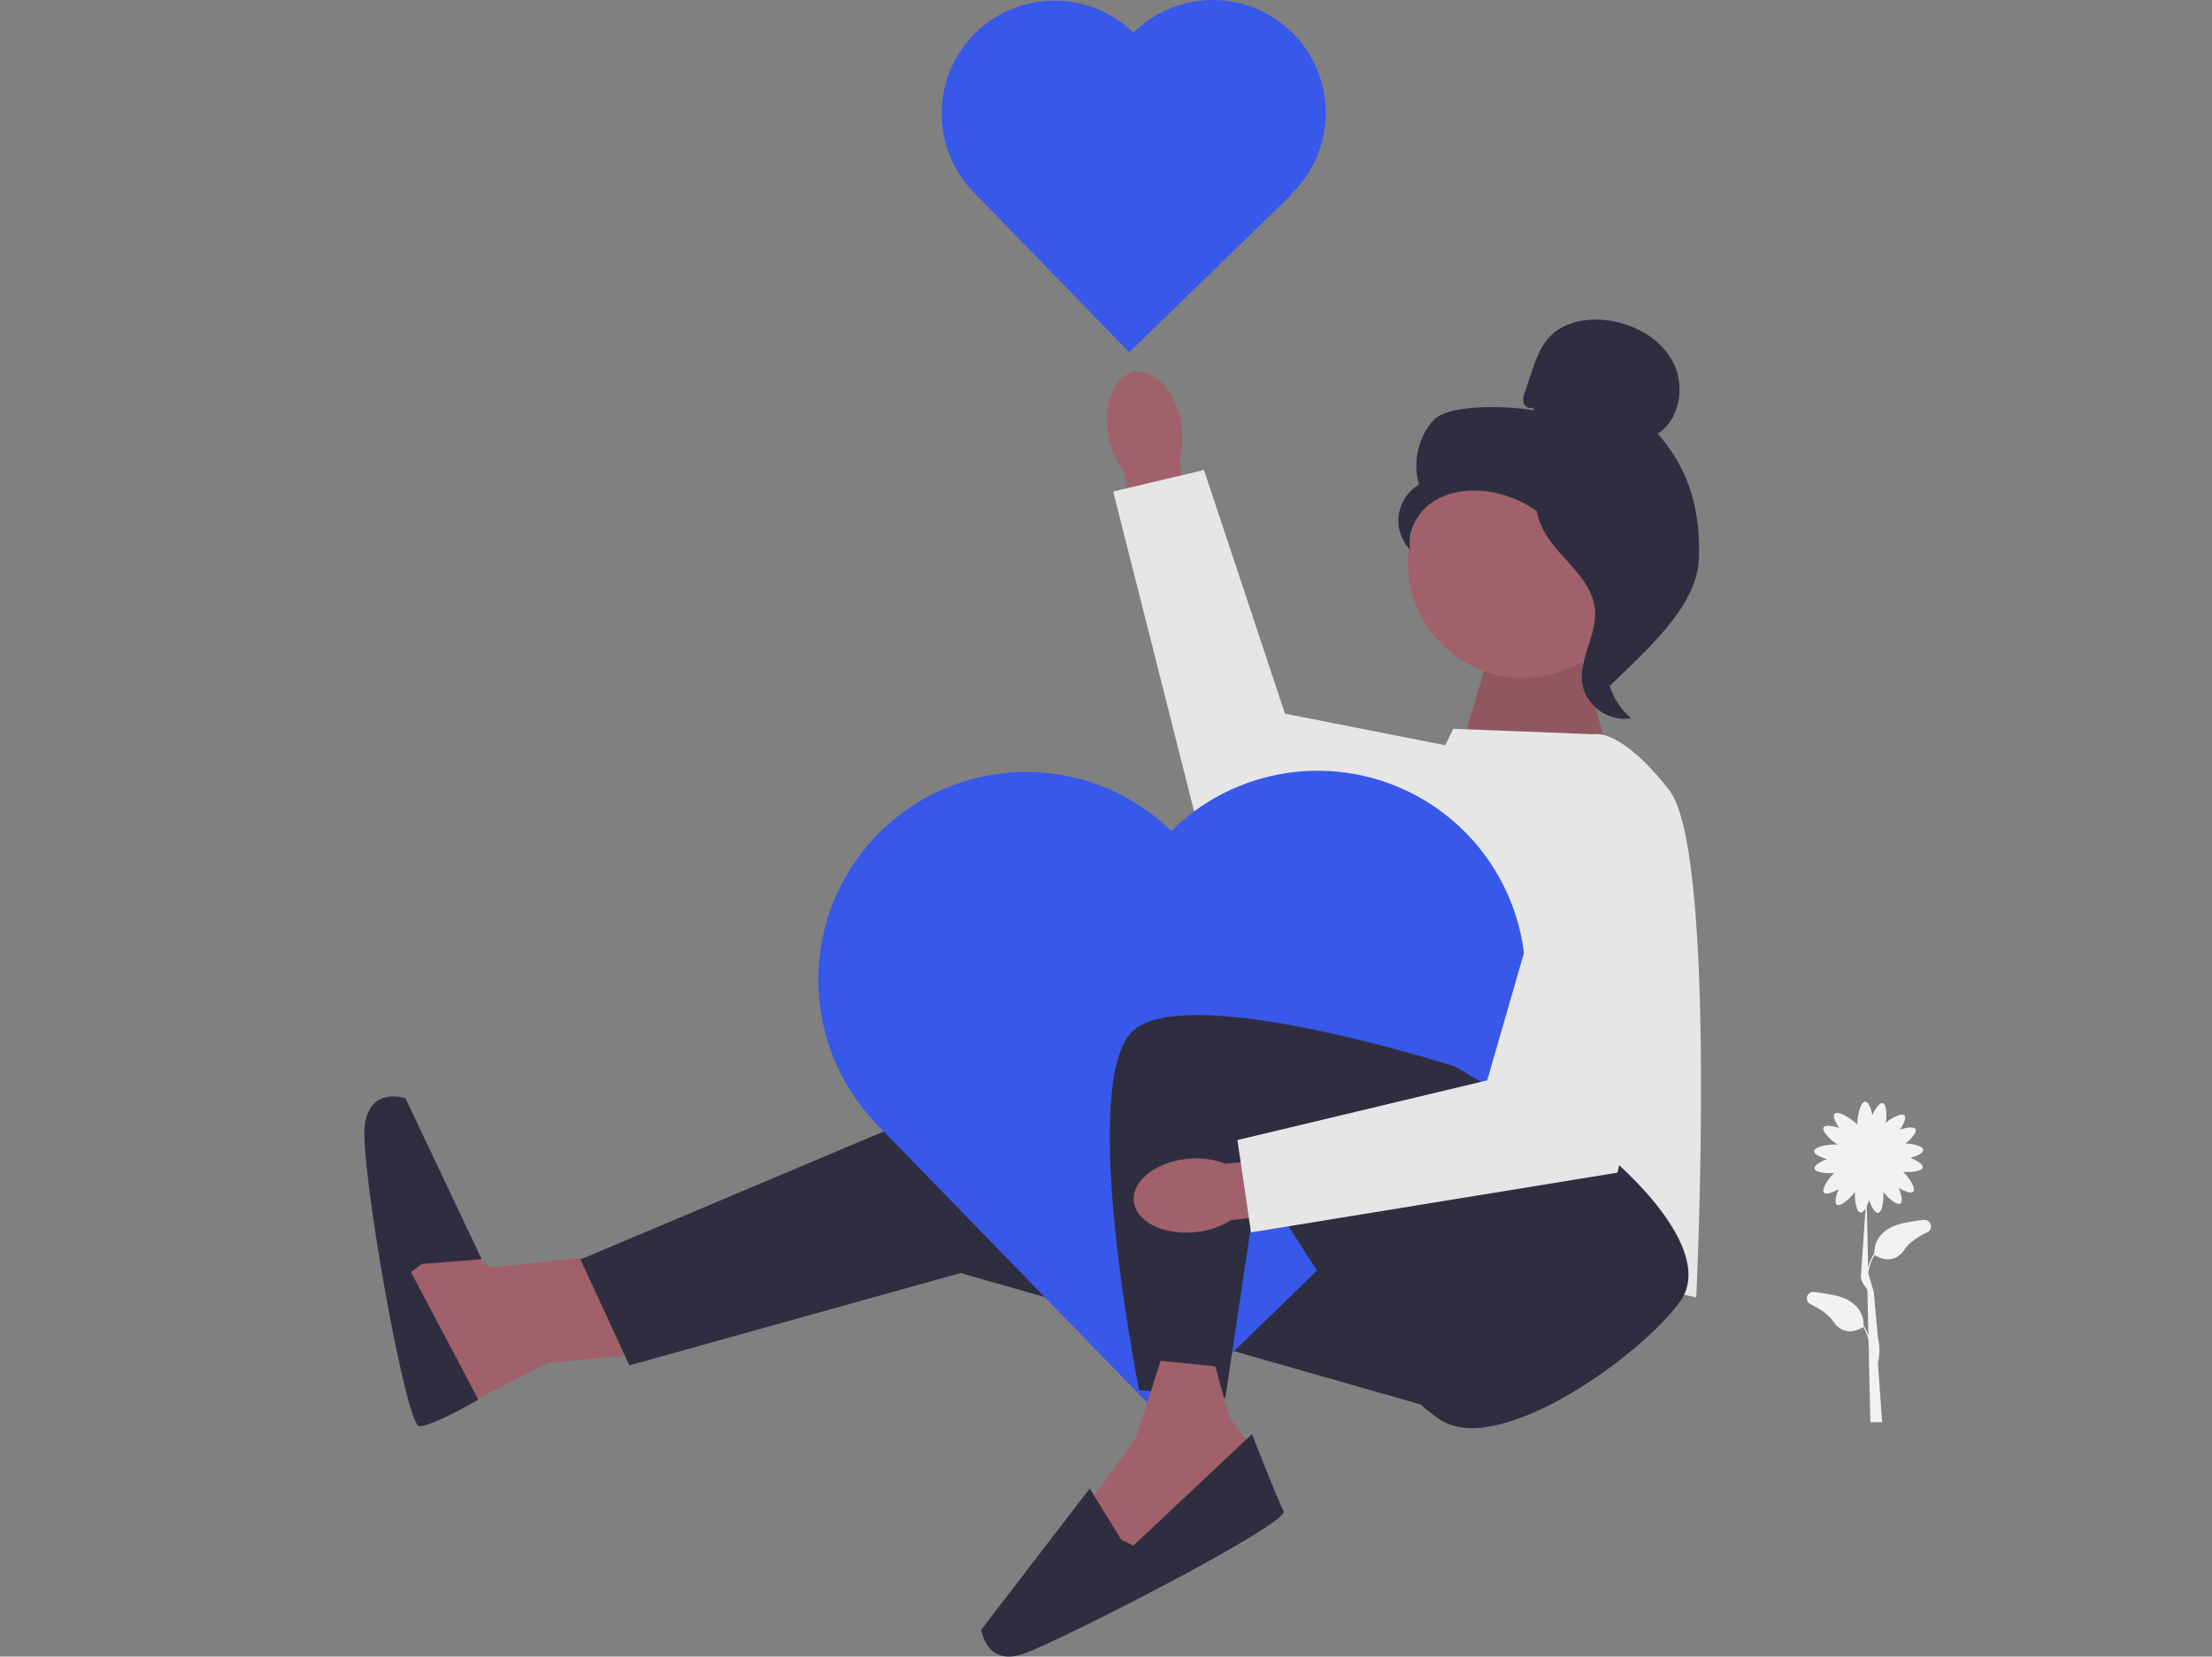 <svg xmlns="http://www.w3.org/2000/svg" viewBox="0 0 524.67 392.99">
    <rect x="0" y="0" width="524.67" height="392.99" fill="#808080" stroke="none"/>
    <path fill="#a0616a" d="m146.06 297.5-29.61 3.22-14.17-9.66-8.2 9.66 3.94 20.38 4.5 16.09 27.33-13.88 22.01-1.99-5.8-23.82z"/>
    <path fill="#2f2e41" d="m296.09 263.37-71.47-1.29-86.93 36.7 11.59 25.12 78.56-21.9 121.69 34.77-16.74-82.41-36.7 9.01zM100.05 299.84l14.21-1.11-18.07-38.17s-8.37-2.96-9.66 6.25c-1.29 9.2 9.7 71.53 12.92 71.53s14.02-6.3 14.02-6.3l-15.99-30.27 2.58-1.93h-.01Z"/>
    <path fill="#f2f2f2" d="M456.35 289.39c-1.43.15-2.99.38-4.65.72-7.04 1.43-7.18 6.2-7.12 7.3l-.05-.03a11.49 11.49 0 0 0-1.42 3.37l-.32-14.64c.21-.43.4-.93.56-1.43.53 1.62 1.39 3.15 2.13 3.05.97-.13 1.39-2.98 1.21-5 1.23 1.58 3.3 3.28 4.08 2.76.62-.42.25-2.14-.43-3.7 1.42.86 2.99 1.42 3.48.87.67-.74-.93-3.27-2.4-4.68 1.97.18 4.48-.13 4.64-1.03.14-.74-1.36-1.67-2.95-2.27 1.6-.42 3.1-1.16 3.05-1.9-.06-.86-2.28-1.44-4.2-1.52 1.45-1.13 2.78-2.7 2.37-3.41-.37-.65-2.11-.4-3.72.17.95-1.36 1.62-2.9 1.11-3.41-.63-.65-2.88.47-4.42 1.72.3-1.94.15-4.4-.72-4.61-.73-.2-1.76 1.24-2.47 2.79-.31-1.63-.95-3.17-1.68-3.17-1.04 0-1.88 3.14-1.88 5.18v.33c-.1-.12-.22-.25-.36-.38-1.47-1.42-4.3-3-5.03-2.26-.51.52.16 2.05 1.11 3.4-1.61-.56-3.35-.82-3.72-.16-.5.88 1.65 3.06 3.39 4.12l-.33-.03c-2.04-.14-5.23.49-5.3 1.53-.05.73 1.45 1.47 3.05 1.89-1.6.6-3.09 1.53-2.95 2.27.16.9 2.67 1.2 4.64 1.03-1.47 1.4-3.07 3.94-2.4 4.68.49.54 2.06-.02 3.48-.87-.68 1.56-1.05 3.28-.43 3.7.82.55 3.09-1.37 4.28-3.02-.12 2.02.36 4.8 1.32 4.9.4.06.83-.37 1.21-1.03l-1.09 15.74c-.25 1.83 1.37 3.03 1.52 3.78l.23 10.66c-.26-.76-.62-1.54-1.1-2.31l-.05.03c.06-1.1-.08-5.87-7.12-7.3a48.32 48.32 0 0 0-4.65-.72c-1.69-.18-2.35 2.13-.82 2.88 2.21 1.08 4.29 2.44 5.37 4.05 2.77 4.12 6.59 1.74 7.14 1.37a11.2 11.2 0 0 1 1.26 3l.12 5.66-.05.2.06.03.3 13.7 2.8-.02-1-14c.17-.76.69-3.33 0-6l-1-11s.06.29 0 0l-1.3-4.32c.19-1.34.63-2.84 1.52-4.33.54.37 4.37 2.75 7.14-1.37 1.08-1.61 3.16-2.97 5.37-4.05 1.52-.75.87-3.06-.82-2.88v-.03h.01Zm-12.76 32.4-.05-2.4c.11.92.1 1.73.05 2.4Z"/>
    <!-- <path fill="#3f3d56" d="M0 337.1c0 .67.53 1.2 1.19 1.2h522.29c.66 0 1.19-.53 1.19-1.2s-.53-1.18-1.19-1.18H1.19c-.66 0-1.19.53-1.19 1.19Z"/> -->
    <path fill="#a0616a" d="m346.55 177.51 7.09-23.82 20.6-.65 8.37 29.62-36.06-5.15z"/>
    <path d="m346.55 177.51 7.09-23.82 20.6-.65 8.37 29.62-36.06-5.15z" opacity=".1"/>
    <path fill="#e6e6e6" d="m378.18 174.19-33.48-1.3-10.38 21.36-16.02 94.55 84.03 18.99s5.15-105.6-6.44-120.41-17.71-13.2-17.71-13.2Z"/>
    <path fill="#a0616a" d="M280.12 100.15c-1.4-7.45-6.37-12.78-11.12-11.9s-7.46 7.66-6.06 15.12a19 19 0 0 0 3.57 8.22l6.31 31.5 12.45-2.52-5.52-31.46a19 19 0 0 0 .35-8.96h.02Z"/>
    <path fill="#e6e6e6" d="m373.17 182.77-68.38-13.47-19.22-57.8-21.53 5.1 21.6 85.38 77.4 10.18 10.13-29.39z"/>
    <path fill="#3858e9" d="m269.03 7.57-.2.2a26.77 26.77 0 0 0-38.3 37.39l.25.26 37.05 38.15 38.41-37.3-.11-.11.2-.18a26.76 26.76 0 1 0-37.3-38.4s0-.01 0-.01ZM278.19 196.77l-.36.37A49.3 49.3 0 0 0 207.3 266l.46.49L276 336.75l70.73-68.7-.2-.2.36-.33a49.3 49.3 0 0 0-68.7-70.74h.01-.01v-.01Z"/>
    <path fill="#2f2e41" d="M382.52 275.08s25.27 21.05 15.89 33.82c-9.37 12.77-41.25 35.63-55.65 28.54s-44.29-58.33-44.29-58.33l-7.82 52.49-20.46-1.81s-14.86-74.14-1.16-85.51c13.71-11.37 76.11 8.73 76.11 8.73l37.37 22.08.01-.01Z"/>
    <path fill="#a0616a" d="m275.3 322.82-5.86 18.21-12.21 17.11 9.36 14.01 29.75-19.59-.1-10.08-4.67-6.29-3.3-12.06-12.97-1.31z"/>
    <path fill="#2f2e41" d="m265.94 365.25-7.47-12.14-25.72 33.49s1.19 8.8 9.97 5.74 63.21-30.96 61.74-33.83-7.5-18.3-7.5-18.3l-28.12 26.44-2.89-1.41h-.01Z"/>
    <path fill="#a0616a" d="M281.73 274.9c-7.55.76-13.28 5.26-12.8 10.06s6.98 8.09 14.53 7.34a19.1 19.1 0 0 0 8.5-2.85l31.93-3.57-1.45-12.62-31.82 2.79a18.97 18.97 0 0 0-8.89-1.13v-.01Z"/>
    <path fill="#e6e6e6" d="m372.07 189.33-19.32 66.96-59.24 14.16 3.22 21.9 86.93-14.17 16.81-76.23-28.4-12.62z"/>
    <circle fill="#a0616a" cx="361.32" cy="133.46" r="27.36"/>
    <path fill="#2f2e41" d="M363.5 96.67c-.79.46-1.85-.24-2.11-1.12-.25-.88.04-1.82.34-2.68l1.48-4.37c1.05-3.1 2.16-6.31 4.43-8.67 3.42-3.56 8.86-4.47 13.76-3.81 6.29.84 12.49 4.25 15.42 9.88 2.92 5.63 1.68 13.49-3.6 17 7.53 8.63 10.15 18.25 9.74 29.69-.41 11.45-12.89 21.98-21.02 30.04-1.82-1.1-3.47-6.26-2.47-8.14 1-1.87-.43-4.05.8-5.77s2.27 1.02 1.02-.7c-.79-1.07 2.29-3.57 1.12-4.21-5.67-3.14-7.56-10.21-11.13-15.63a26.63 26.63 0 0 0-19.44-11.7c-4.29-.4-8.82.34-12.33 2.83-3.52 2.49-5.79 6.94-4.98 11.17a10.1 10.1 0 0 1-2.77-8.27 10.1 10.1 0 0 1 4.83-7.26c-1.58-5.22-.23-11.23 3.44-15.27s18.54-3.35 23.89-2.3l-.41-.7-.01-.01Z"/>
    <path fill="#2f2e41" d="M364.34 116.64c7.09.77 12.21 6.9 16.53 12.58 2.49 3.27 5.1 6.88 5.04 10.99-.06 4.15-2.84 7.72-4.17 11.66a17.55 17.55 0 0 0 5.11 18.5c-5.1.97-10.62-2.86-11.5-7.98-1.03-5.96 3.49-11.71 2.96-17.74-.47-5.31-4.65-9.4-8.21-13.36s-6.89-9.23-5.26-14.3l-.5-.34v-.01Z"/>
</svg>
